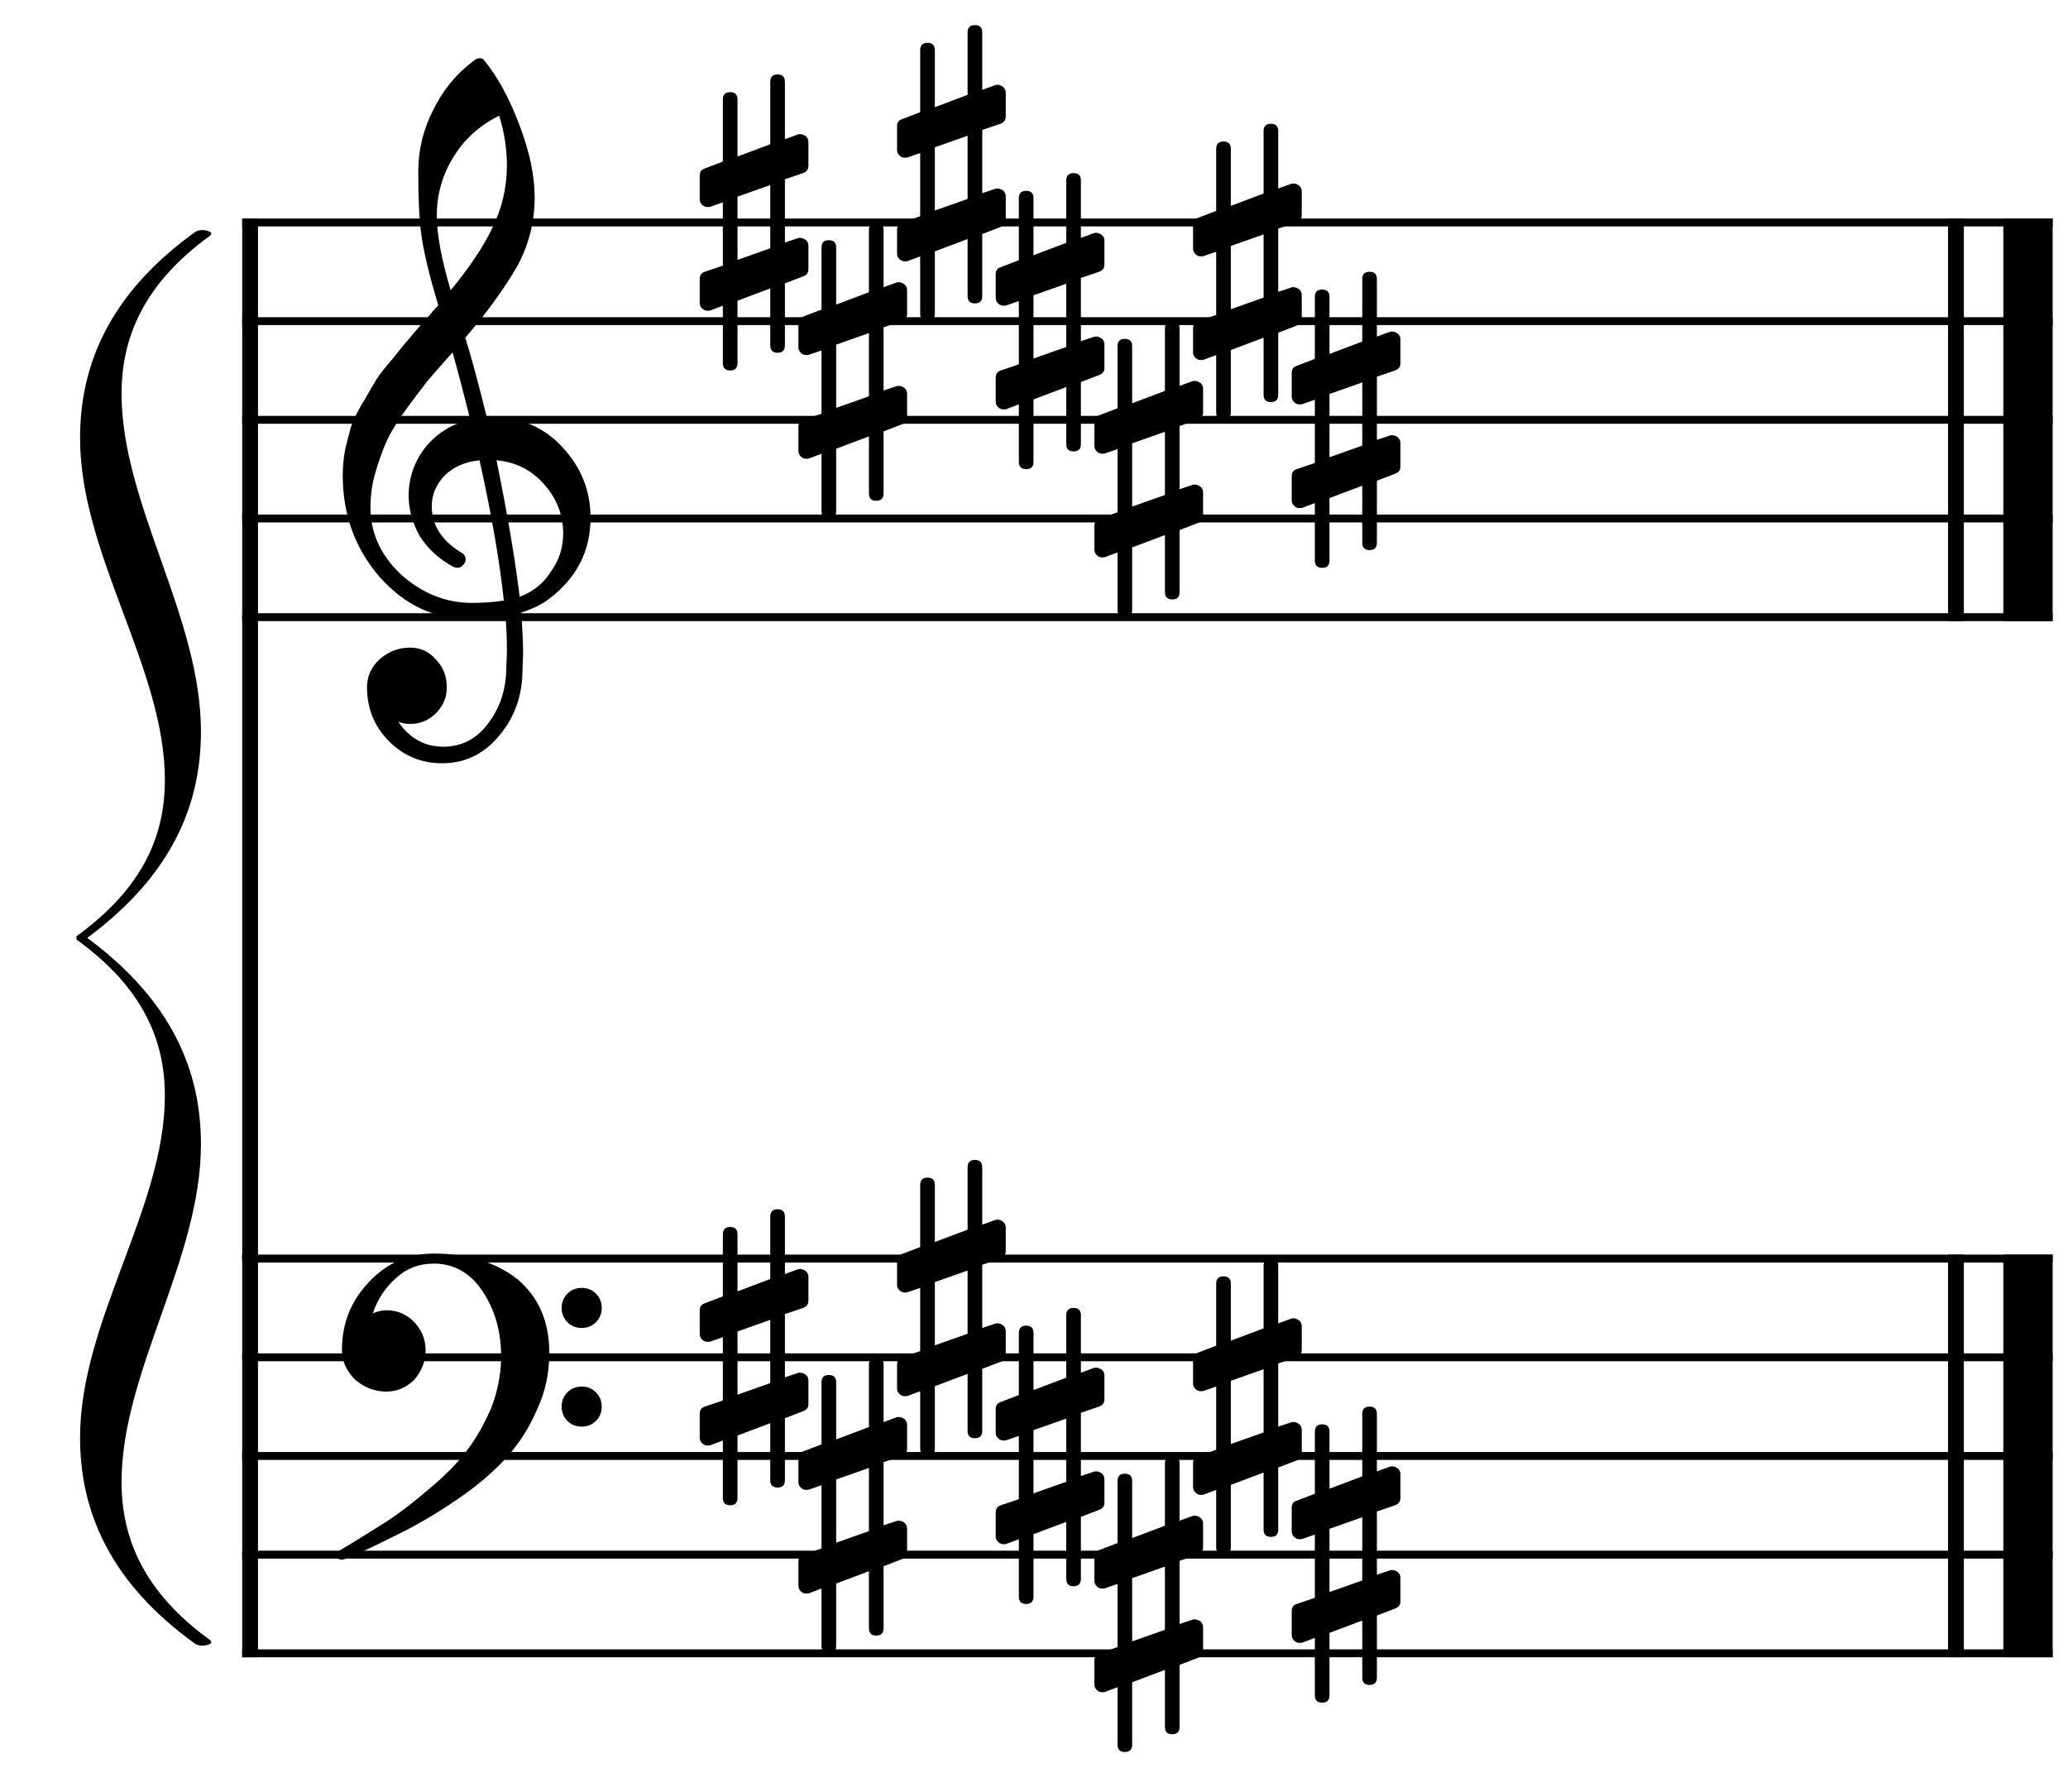 <?xml version="1.0" encoding="UTF-8" standalone="no"?>
<svg width="524px" height="454px" viewBox="0 0 524 454"
 xmlns="http://www.w3.org/2000/svg" xmlns:xlink="http://www.w3.org/1999/xlink" version="1.2" baseProfile="tiny">
<title>谱号</title>
<desc>Generated by MuseScore 3.3.4</desc>
<polyline class="" fill="none" stroke="#000000" stroke-width="4.00" stroke-linejoin="bevel" points="63.373,317.857 63.373,419.857"/>
<polyline class="" fill="none" stroke="#000000" stroke-width="4.00" stroke-linejoin="bevel" points="495.608,317.857 495.608,419.857"/>
<polyline class="" fill="none" stroke="#000000" stroke-width="12.50" stroke-linejoin="bevel" points="513.858,317.857 513.858,419.857"/>
<polyline class="" fill="none" stroke="#000000" stroke-width="4.00" stroke-linejoin="bevel" points="63.373,55.356 63.373,318.857"/>
<polyline class="" fill="none" stroke="#000000" stroke-width="4.00" stroke-linejoin="bevel" points="495.608,55.356 495.608,157.356"/>
<polyline class="" fill="none" stroke="#000000" stroke-width="12.50" stroke-linejoin="bevel" points="513.858,55.356 513.858,157.356"/>
<polyline class="" fill="none" stroke="#000000" stroke-width="2.00" stroke-linejoin="bevel" points="61.373,318.857 520.108,318.857"/>
<polyline class="" fill="none" stroke="#000000" stroke-width="2.00" stroke-linejoin="bevel" points="61.373,343.857 520.108,343.857"/>
<polyline class="" fill="none" stroke="#000000" stroke-width="2.00" stroke-linejoin="bevel" points="61.373,368.857 520.108,368.857"/>
<polyline class="" fill="none" stroke="#000000" stroke-width="2.00" stroke-linejoin="bevel" points="61.373,393.857 520.108,393.857"/>
<polyline class="" fill="none" stroke="#000000" stroke-width="2.00" stroke-linejoin="bevel" points="61.373,418.857 520.108,418.857"/>
<polyline class="" fill="none" stroke="#000000" stroke-width="2.00" stroke-linejoin="bevel" points="61.373,56.356 520.108,56.356"/>
<polyline class="" fill="none" stroke="#000000" stroke-width="2.00" stroke-linejoin="bevel" points="61.373,81.356 520.108,81.356"/>
<polyline class="" fill="none" stroke="#000000" stroke-width="2.00" stroke-linejoin="bevel" points="61.373,106.356 520.108,106.356"/>
<polyline class="" fill="none" stroke="#000000" stroke-width="2.00" stroke-linejoin="bevel" points="61.373,131.356 520.108,131.356"/>
<polyline class="" fill="none" stroke="#000000" stroke-width="2.00" stroke-linejoin="bevel" points="61.373,156.356 520.108,156.356"/>
<path class="" d="M143.775,334.97 C142.799,333.993 142.311,332.789 142.311,331.357 C142.311,329.924 142.799,328.72 143.775,327.743 C144.752,326.767 145.956,326.278 147.389,326.278 C148.821,326.278 150.025,326.767 151.002,327.743 C151.979,328.72 152.467,329.924 152.467,331.357 C152.467,332.789 151.979,333.993 151.002,334.97 C150.025,335.946 148.821,336.435 147.389,336.435 C145.956,336.435 144.752,335.946 143.775,334.97 M143.775,359.97 C142.799,358.993 142.311,357.789 142.311,356.357 C142.311,354.924 142.799,353.72 143.775,352.743 C144.752,351.767 145.956,351.278 147.389,351.278 C148.821,351.278 150.025,351.767 151.002,352.743 C151.979,353.72 152.467,354.924 152.467,356.357 C152.467,357.789 151.979,358.993 151.002,359.97 C150.025,360.946 148.821,361.435 147.389,361.435 C145.956,361.435 144.752,360.946 143.775,359.97 M109.889,317.587 C118.548,317.587 125.644,319.768 131.178,324.13 C136.516,328.687 139.186,334.872 139.186,342.685 C139.186,347.958 138.144,352.776 136.061,357.138 C134.107,361.695 131.536,365.732 128.346,369.247 C125.09,372.828 121.152,376.213 116.529,379.403 C112.037,382.528 107.415,385.328 102.662,387.802 C92.962,392.685 87.623,395.126 86.647,395.126 C85.8,395.126 85.377,394.703 85.377,393.857 C85.377,393.531 85.507,393.238 85.768,392.978 C89.088,391.025 93.157,388.518 97.975,385.458 C101.1,383.44 104.745,380.64 108.912,377.06 C112.949,373.674 116.074,370.484 118.287,367.489 C120.566,364.56 122.649,360.914 124.537,356.552 C126.165,352.19 126.979,347.893 126.979,343.661 C126.979,337.346 125.416,331.845 122.291,327.157 C119.166,322.47 115.032,320.126 109.889,320.126 C106.243,320.126 103.118,321.298 100.514,323.642 C97.714,326.051 95.696,329.078 94.459,332.724 C95.696,332.203 96.835,331.942 97.877,331.942 C100.611,331.942 102.955,332.919 104.908,334.872 C106.861,336.955 107.838,339.332 107.838,342.001 C107.838,344.801 106.894,347.307 105.006,349.521 C102.988,351.539 100.611,352.548 97.877,352.548 C94.947,352.548 92.311,351.539 89.967,349.521 C87.753,347.307 86.647,344.801 86.647,342.001 C86.647,335.295 88.925,329.566 93.482,324.814 C97.975,319.996 103.443,317.587 109.889,317.587"/>
<path class="" d="M123.365,105.77 C123.365,105.77 123.561,105.77 123.951,105.77 C124.212,105.705 124.439,105.673 124.635,105.673 C131.926,105.673 137.916,108.244 142.604,113.388 C147.291,118.466 149.635,124.39 149.635,131.161 C149.635,139.56 146.152,146.395 139.186,151.669 C137.363,153.101 134.986,154.273 132.057,155.185 C132.382,159.416 132.545,162.834 132.545,165.438 C132.545,165.959 132.48,167.847 132.35,171.102 C132.089,177.157 130.006,182.398 126.1,186.825 C122.324,191.187 117.636,193.368 112.037,193.368 C106.764,193.368 102.271,191.513 98.561,187.802 C94.85,184.026 92.994,179.468 92.994,174.13 C92.994,171.33 94.068,168.954 96.217,167.001 C98.43,165.048 101.002,164.071 103.932,164.071 C106.536,164.071 108.717,165.08 110.475,167.099 C112.298,168.987 113.209,171.33 113.209,174.13 C113.209,176.669 112.298,178.85 110.475,180.673 C108.652,182.496 106.471,183.407 103.932,183.407 C102.89,183.407 101.881,183.212 100.904,182.821 C103.769,187.053 107.577,189.169 112.33,189.169 C116.822,189.169 120.501,187.346 123.365,183.7 C126.36,179.924 127.988,175.53 128.248,170.517 C128.378,167.392 128.443,165.601 128.443,165.145 C128.443,161.5 128.313,158.505 128.053,156.161 C124.798,156.682 121.9,156.942 119.361,156.942 C110.312,156.942 102.597,153.362 96.217,146.2 C89.967,138.974 86.842,130.38 86.842,120.419 C86.842,118.336 87.037,116.22 87.428,114.071 C87.818,112.313 88.307,110.393 88.893,108.31 C89.218,107.138 90.097,105.25 91.529,102.645 C92.05,101.864 92.636,100.888 93.287,99.716 C93.938,98.544 94.394,97.763 94.654,97.372 C95.305,96.07 96.575,94.312 98.463,92.099 C98.984,91.513 99.521,90.862 100.074,90.145 C100.628,89.429 101.1,88.843 101.49,88.388 C101.881,87.932 102.174,87.574 102.369,87.313 C102.564,87.053 104.029,85.328 106.764,82.138 C107.415,81.487 108.049,80.787 108.668,80.038 C109.286,79.289 109.791,78.703 110.182,78.28 C110.572,77.857 110.865,77.548 111.061,77.353 C108.717,69.605 107.252,63.42 106.666,58.798 C106.21,55.087 105.982,50.009 105.982,43.563 C105.982,37.899 107.284,32.593 109.889,27.645 C112.428,22.502 115.976,18.303 120.533,15.048 C120.794,14.852 121.119,14.755 121.51,14.755 C121.965,14.755 122.291,14.852 122.486,15.048 C126.002,19.28 129.029,24.781 131.568,31.552 C134.173,38.322 135.475,44.475 135.475,50.009 C135.475,56.259 133.977,62.118 130.982,67.587 C127.597,73.381 123.235,79.371 117.896,85.556 C119.264,89.853 121.087,96.591 123.365,105.77 M131.666,151.181 C135.051,149.944 137.688,147.828 139.576,144.833 C141.659,141.968 142.701,138.746 142.701,135.165 C142.701,130.543 141.139,126.441 138.014,122.86 C134.824,119.149 130.755,117.066 125.807,116.61 C128.606,130.347 130.559,141.871 131.666,151.181 M93.873,128.622 C93.873,135.067 96.477,140.731 101.686,145.614 C107.024,150.367 113.014,152.743 119.654,152.743 C122.389,152.743 125.058,152.548 127.662,152.157 C126.62,142.261 124.57,130.412 121.51,116.61 C117.799,117.001 114.837,118.303 112.623,120.517 C110.475,122.795 109.4,125.367 109.4,128.231 C109.4,133.179 112.037,137.183 117.311,140.243 C117.766,140.699 117.994,141.187 117.994,141.708 C117.994,142.229 117.766,142.717 117.311,143.173 C116.92,143.629 116.432,143.856 115.846,143.856 C115.781,143.856 115.488,143.791 114.967,143.661 C111.256,141.643 108.391,139.039 106.373,135.849 C104.485,132.463 103.541,129.045 103.541,125.595 C103.541,121.102 104.941,117.033 107.74,113.388 C110.67,109.742 114.479,107.398 119.166,106.356 C117.343,99.065 115.846,93.368 114.674,89.267 C113.632,90.438 112.379,91.854 110.914,93.515 C109.449,95.175 108.587,96.168 108.326,96.493 C105.982,99.553 104.192,101.929 102.955,103.622 C100.742,106.682 99.114,109.319 98.072,111.532 C96.966,114.006 95.989,116.708 95.143,119.638 C94.296,122.437 93.873,125.432 93.873,128.622 M126.49,29.306 C121.607,31.715 117.766,35.165 114.967,39.657 C112.102,44.28 110.67,49.26 110.67,54.599 C110.67,59.286 111.842,65.601 114.186,73.544 C118.873,67.88 122.389,62.639 124.732,57.821 C127.206,52.743 128.443,47.437 128.443,41.903 C128.443,37.737 127.792,33.537 126.49,29.306"/>
<path class="" d="M348.885,425.009 C348.885,426.246 348.266,426.864 347.029,426.864 C345.792,426.864 345.174,426.246 345.174,425.009 L345.174,410.556 L336.873,413.681 L336.873,429.501 C336.873,430.738 336.255,431.357 335.018,431.357 C333.781,431.357 333.162,430.738 333.162,429.501 L333.162,414.95 L330.037,416.122 C329.972,416.187 329.712,416.22 329.256,416.22 C328.735,416.22 328.279,416.025 327.889,415.634 C327.498,415.243 327.303,414.788 327.303,414.267 L327.303,408.212 C327.303,407.235 327.726,406.617 328.572,406.357 L333.162,404.794 L333.162,388.778 L330.037,389.853 C329.972,389.918 329.712,389.95 329.256,389.95 C328.735,389.95 328.279,389.755 327.889,389.364 C327.498,388.974 327.303,388.518 327.303,387.997 L327.303,381.943 C327.303,381.031 327.726,380.445 328.572,380.185 L333.162,378.427 L333.162,362.704 C333.162,361.467 333.781,360.849 335.018,360.849 C336.255,360.849 336.873,361.467 336.873,362.704 L336.873,377.157 L345.174,374.032 L345.174,358.212 C345.174,356.975 345.792,356.357 347.029,356.357 C348.266,356.357 348.885,356.975 348.885,358.212 L348.885,372.763 L352.108,371.591 C352.173,371.526 352.401,371.493 352.791,371.493 C353.247,371.493 353.735,371.689 354.256,372.079 C354.647,372.47 354.842,372.926 354.842,373.446 L354.842,379.501 C354.842,380.413 354.386,381.031 353.475,381.357 L348.885,382.919 L348.885,398.935 L352.108,397.86 C352.173,397.795 352.401,397.763 352.791,397.763 C353.247,397.763 353.735,397.958 354.256,398.349 C354.647,398.739 354.842,399.195 354.842,399.716 L354.842,405.771 C354.842,406.617 354.386,407.203 353.475,407.528 L348.885,409.286 L348.885,425.009 M345.174,384.384 L336.873,387.314 L336.873,403.329 L345.174,400.4 L345.174,384.384 "/>
<path class="" d="M323.885,387.509 C323.885,388.746 323.266,389.364 322.029,389.364 C320.792,389.364 320.174,388.746 320.174,387.509 L320.174,373.056 L311.873,376.181 L311.873,392.001 C311.873,393.238 311.255,393.857 310.018,393.857 C308.781,393.857 308.162,393.238 308.162,392.001 L308.162,377.45 L305.037,378.622 C304.972,378.687 304.712,378.72 304.256,378.72 C303.735,378.72 303.279,378.525 302.889,378.134 C302.498,377.743 302.303,377.288 302.303,376.767 L302.303,370.712 C302.303,369.735 302.726,369.117 303.572,368.857 L308.162,367.294 L308.162,351.278 L305.037,352.353 C304.972,352.418 304.712,352.45 304.256,352.45 C303.735,352.45 303.279,352.255 302.889,351.864 C302.498,351.474 302.303,351.018 302.303,350.497 L302.303,344.442 C302.303,343.531 302.726,342.945 303.572,342.685 L308.162,340.927 L308.162,325.204 C308.162,323.967 308.781,323.349 310.018,323.349 C311.255,323.349 311.873,323.967 311.873,325.204 L311.873,339.657 L320.174,336.532 L320.174,320.712 C320.174,319.475 320.792,318.857 322.029,318.857 C323.266,318.857 323.885,319.475 323.885,320.712 L323.885,335.263 L327.108,334.091 C327.173,334.026 327.401,333.993 327.791,333.993 C328.247,333.993 328.735,334.189 329.256,334.579 C329.647,334.97 329.842,335.426 329.842,335.946 L329.842,342.001 C329.842,342.913 329.386,343.531 328.475,343.857 L323.885,345.419 L323.885,361.435 L327.108,360.36 C327.173,360.295 327.401,360.263 327.791,360.263 C328.247,360.263 328.735,360.458 329.256,360.849 C329.647,361.239 329.842,361.695 329.842,362.216 L329.842,368.271 C329.842,369.117 329.386,369.703 328.475,370.028 L323.885,371.786 L323.885,387.509 M320.174,346.884 L311.873,349.814 L311.873,365.829 L320.174,362.9 L320.174,346.884 "/>
<path class="" d="M298.885,437.509 C298.885,438.746 298.266,439.364 297.029,439.364 C295.792,439.364 295.174,438.746 295.174,437.509 L295.174,423.056 L286.873,426.181 L286.873,442.001 C286.873,443.238 286.255,443.857 285.018,443.857 C283.781,443.857 283.162,443.238 283.162,442.001 L283.162,427.45 L280.037,428.622 C279.972,428.687 279.712,428.72 279.256,428.72 C278.735,428.72 278.279,428.525 277.889,428.134 C277.498,427.743 277.303,427.288 277.303,426.767 L277.303,420.712 C277.303,419.735 277.726,419.117 278.572,418.857 L283.162,417.294 L283.162,401.278 L280.037,402.353 C279.972,402.418 279.712,402.45 279.256,402.45 C278.735,402.45 278.279,402.255 277.889,401.864 C277.498,401.474 277.303,401.018 277.303,400.497 L277.303,394.443 C277.303,393.531 277.726,392.945 278.572,392.685 L283.162,390.927 L283.162,375.204 C283.162,373.967 283.781,373.349 285.018,373.349 C286.255,373.349 286.873,373.967 286.873,375.204 L286.873,389.657 L295.174,386.532 L295.174,370.712 C295.174,369.475 295.792,368.857 297.029,368.857 C298.266,368.857 298.885,369.475 298.885,370.712 L298.885,385.263 L302.108,384.091 C302.173,384.026 302.401,383.993 302.791,383.993 C303.247,383.993 303.735,384.189 304.256,384.579 C304.647,384.97 304.842,385.426 304.842,385.946 L304.842,392.001 C304.842,392.913 304.386,393.531 303.475,393.857 L298.885,395.419 L298.885,411.435 L302.108,410.36 C302.173,410.295 302.401,410.263 302.791,410.263 C303.247,410.263 303.735,410.458 304.256,410.849 C304.647,411.239 304.842,411.695 304.842,412.216 L304.842,418.271 C304.842,419.117 304.386,419.703 303.475,420.028 L298.885,421.786 L298.885,437.509 M295.174,396.884 L286.873,399.814 L286.873,415.829 L295.174,412.9 L295.174,396.884 "/>
<path class="" d="M273.885,400.009 C273.885,401.246 273.266,401.864 272.029,401.864 C270.792,401.864 270.174,401.246 270.174,400.009 L270.174,385.556 L261.873,388.681 L261.873,404.501 C261.873,405.738 261.255,406.357 260.018,406.357 C258.781,406.357 258.162,405.738 258.162,404.501 L258.162,389.95 L255.037,391.122 C254.972,391.187 254.712,391.22 254.256,391.22 C253.735,391.22 253.279,391.025 252.889,390.634 C252.498,390.243 252.303,389.788 252.303,389.267 L252.303,383.212 C252.303,382.235 252.726,381.617 253.572,381.357 L258.162,379.794 L258.162,363.778 L255.037,364.853 C254.972,364.918 254.712,364.95 254.256,364.95 C253.735,364.95 253.279,364.755 252.889,364.364 C252.498,363.974 252.303,363.518 252.303,362.997 L252.303,356.942 C252.303,356.031 252.726,355.445 253.572,355.185 L258.162,353.427 L258.162,337.704 C258.162,336.467 258.781,335.849 260.018,335.849 C261.255,335.849 261.873,336.467 261.873,337.704 L261.873,352.157 L270.174,349.032 L270.174,333.212 C270.174,331.975 270.792,331.357 272.029,331.357 C273.266,331.357 273.885,331.975 273.885,333.212 L273.885,347.763 L277.108,346.591 C277.173,346.526 277.4,346.493 277.791,346.493 C278.247,346.493 278.735,346.689 279.256,347.079 C279.647,347.47 279.842,347.926 279.842,348.446 L279.842,354.501 C279.842,355.413 279.386,356.031 278.475,356.357 L273.885,357.919 L273.885,373.935 L277.108,372.86 C277.173,372.795 277.4,372.763 277.791,372.763 C278.247,372.763 278.735,372.958 279.256,373.349 C279.647,373.739 279.842,374.195 279.842,374.716 L279.842,380.771 C279.842,381.617 279.386,382.203 278.475,382.528 L273.885,384.286 L273.885,400.009 M270.174,359.384 L261.873,362.314 L261.873,378.329 L270.174,375.4 L270.174,359.384 "/>
<path class="" d="M248.885,362.509 C248.885,363.746 248.266,364.364 247.029,364.364 C245.792,364.364 245.174,363.746 245.174,362.509 L245.174,348.056 L236.873,351.181 L236.873,367.001 C236.873,368.238 236.255,368.857 235.018,368.857 C233.781,368.857 233.162,368.238 233.162,367.001 L233.162,352.45 L230.037,353.622 C229.972,353.687 229.712,353.72 229.256,353.72 C228.735,353.72 228.279,353.524 227.889,353.134 C227.498,352.743 227.303,352.288 227.303,351.767 L227.303,345.712 C227.303,344.735 227.726,344.117 228.572,343.857 L233.162,342.294 L233.162,326.278 L230.037,327.353 C229.972,327.418 229.712,327.45 229.256,327.45 C228.735,327.45 228.279,327.255 227.889,326.864 C227.498,326.474 227.303,326.018 227.303,325.497 L227.303,319.442 C227.303,318.531 227.726,317.945 228.572,317.685 L233.162,315.927 L233.162,300.204 C233.162,298.967 233.781,298.349 235.018,298.349 C236.255,298.349 236.873,298.967 236.873,300.204 L236.873,314.657 L245.174,311.532 L245.174,295.712 C245.174,294.475 245.792,293.857 247.029,293.857 C248.266,293.857 248.885,294.475 248.885,295.712 L248.885,310.263 L252.108,309.091 C252.173,309.026 252.4,308.993 252.791,308.993 C253.247,308.993 253.735,309.189 254.256,309.579 C254.647,309.97 254.842,310.426 254.842,310.946 L254.842,317.001 C254.842,317.913 254.386,318.531 253.475,318.857 L248.885,320.419 L248.885,336.435 L252.108,335.36 C252.173,335.295 252.4,335.263 252.791,335.263 C253.247,335.263 253.735,335.458 254.256,335.849 C254.647,336.239 254.842,336.695 254.842,337.216 L254.842,343.271 C254.842,344.117 254.386,344.703 253.475,345.028 L248.885,346.786 L248.885,362.509 M245.174,321.884 L236.873,324.814 L236.873,340.829 L245.174,337.899 L245.174,321.884 "/>
<path class="" d="M223.885,412.509 C223.885,413.746 223.266,414.364 222.029,414.364 C220.792,414.364 220.174,413.746 220.174,412.509 L220.174,398.056 L211.873,401.181 L211.873,417.001 C211.873,418.238 211.255,418.857 210.018,418.857 C208.781,418.857 208.162,418.238 208.162,417.001 L208.162,402.45 L205.037,403.622 C204.972,403.687 204.712,403.72 204.256,403.72 C203.735,403.72 203.279,403.525 202.889,403.134 C202.498,402.743 202.303,402.288 202.303,401.767 L202.303,395.712 C202.303,394.735 202.726,394.117 203.572,393.857 L208.162,392.294 L208.162,376.278 L205.037,377.353 C204.972,377.418 204.712,377.45 204.256,377.45 C203.735,377.45 203.279,377.255 202.889,376.864 C202.498,376.474 202.303,376.018 202.303,375.497 L202.303,369.442 C202.303,368.531 202.726,367.945 203.572,367.685 L208.162,365.927 L208.162,350.204 C208.162,348.967 208.781,348.349 210.018,348.349 C211.255,348.349 211.873,348.967 211.873,350.204 L211.873,364.657 L220.174,361.532 L220.174,345.712 C220.174,344.475 220.792,343.857 222.029,343.857 C223.266,343.857 223.885,344.475 223.885,345.712 L223.885,360.263 L227.107,359.091 C227.173,359.026 227.4,358.993 227.791,358.993 C228.247,358.993 228.735,359.189 229.256,359.579 C229.647,359.97 229.842,360.426 229.842,360.946 L229.842,367.001 C229.842,367.913 229.386,368.531 228.475,368.857 L223.885,370.419 L223.885,386.435 L227.107,385.36 C227.173,385.295 227.4,385.263 227.791,385.263 C228.247,385.263 228.735,385.458 229.256,385.849 C229.647,386.239 229.842,386.695 229.842,387.216 L229.842,393.271 C229.842,394.117 229.386,394.703 228.475,395.028 L223.885,396.786 L223.885,412.509 M220.174,371.884 L211.873,374.814 L211.873,390.829 L220.174,387.9 L220.174,371.884 "/>
<path class="" d="M198.885,375.009 C198.885,376.246 198.266,376.864 197.029,376.864 C195.792,376.864 195.174,376.246 195.174,375.009 L195.174,360.556 L186.873,363.681 L186.873,379.501 C186.873,380.738 186.255,381.357 185.018,381.357 C183.781,381.357 183.162,380.738 183.162,379.501 L183.162,364.95 L180.037,366.122 C179.972,366.187 179.712,366.22 179.256,366.22 C178.735,366.22 178.279,366.025 177.889,365.634 C177.498,365.243 177.303,364.788 177.303,364.267 L177.303,358.212 C177.303,357.235 177.726,356.617 178.572,356.357 L183.162,354.794 L183.162,338.778 L180.037,339.853 C179.972,339.918 179.712,339.95 179.256,339.95 C178.735,339.95 178.279,339.755 177.889,339.364 C177.498,338.974 177.303,338.518 177.303,337.997 L177.303,331.942 C177.303,331.031 177.726,330.445 178.572,330.185 L183.162,328.427 L183.162,312.704 C183.162,311.467 183.781,310.849 185.018,310.849 C186.255,310.849 186.873,311.467 186.873,312.704 L186.873,327.157 L195.174,324.032 L195.174,308.212 C195.174,306.975 195.792,306.357 197.029,306.357 C198.266,306.357 198.885,306.975 198.885,308.212 L198.885,322.763 L202.107,321.591 C202.173,321.526 202.4,321.493 202.791,321.493 C203.247,321.493 203.735,321.689 204.256,322.079 C204.647,322.47 204.842,322.926 204.842,323.446 L204.842,329.501 C204.842,330.413 204.386,331.031 203.475,331.357 L198.885,332.919 L198.885,348.935 L202.107,347.86 C202.173,347.795 202.4,347.763 202.791,347.763 C203.247,347.763 203.735,347.958 204.256,348.349 C204.647,348.739 204.842,349.195 204.842,349.716 L204.842,355.771 C204.842,356.617 204.386,357.203 203.475,357.528 L198.885,359.286 L198.885,375.009 M195.174,334.384 L186.873,337.314 L186.873,353.329 L195.174,350.4 L195.174,334.384 "/>
<path class="" d="M348.885,137.509 C348.885,138.746 348.266,139.364 347.029,139.364 C345.792,139.364 345.174,138.746 345.174,137.509 L345.174,123.056 L336.873,126.181 L336.873,142.001 C336.873,143.238 336.255,143.856 335.018,143.856 C333.781,143.856 333.162,143.238 333.162,142.001 L333.162,127.45 L330.037,128.622 C329.972,128.687 329.712,128.72 329.256,128.72 C328.735,128.72 328.279,128.524 327.889,128.134 C327.498,127.743 327.303,127.287 327.303,126.767 L327.303,120.712 C327.303,119.735 327.726,119.117 328.572,118.856 L333.162,117.294 L333.162,101.278 L330.037,102.352 C329.972,102.418 329.712,102.45 329.256,102.45 C328.735,102.45 328.279,102.255 327.889,101.864 C327.498,101.474 327.303,101.018 327.303,100.497 L327.303,94.442 C327.303,93.531 327.726,92.945 328.572,92.684 L333.162,90.927 L333.162,75.204 C333.162,73.967 333.781,73.349 335.018,73.349 C336.255,73.349 336.873,73.967 336.873,75.204 L336.873,89.657 L345.174,86.532 L345.174,70.712 C345.174,69.475 345.792,68.856 347.029,68.856 C348.266,68.856 348.885,69.475 348.885,70.712 L348.885,85.263 L352.108,84.091 C352.173,84.026 352.401,83.993 352.791,83.993 C353.247,83.993 353.735,84.188 354.256,84.579 C354.647,84.97 354.842,85.425 354.842,85.946 L354.842,92.001 C354.842,92.912 354.386,93.531 353.475,93.856 L348.885,95.419 L348.885,111.435 L352.108,110.36 C352.173,110.295 352.401,110.263 352.791,110.263 C353.247,110.263 353.735,110.458 354.256,110.849 C354.647,111.239 354.842,111.695 354.842,112.216 L354.842,118.27 C354.842,119.117 354.386,119.703 353.475,120.028 L348.885,121.786 L348.885,137.509 M345.174,96.884 L336.873,99.813 L336.873,115.829 L345.174,112.899 L345.174,96.884 "/>
<path class="" d="M323.885,100.009 C323.885,101.246 323.266,101.864 322.029,101.864 C320.792,101.864 320.174,101.246 320.174,100.009 L320.174,85.556 L311.873,88.681 L311.873,104.501 C311.873,105.738 311.255,106.356 310.018,106.356 C308.781,106.356 308.162,105.738 308.162,104.501 L308.162,89.95 L305.037,91.122 C304.972,91.187 304.712,91.22 304.256,91.22 C303.735,91.22 303.279,91.024 302.889,90.634 C302.498,90.243 302.303,89.787 302.303,89.266 L302.303,83.212 C302.303,82.235 302.726,81.617 303.572,81.356 L308.162,79.794 L308.162,63.778 L305.037,64.853 C304.972,64.918 304.712,64.95 304.256,64.95 C303.735,64.95 303.279,64.755 302.889,64.364 C302.498,63.974 302.303,63.518 302.303,62.997 L302.303,56.942 C302.303,56.031 302.726,55.445 303.572,55.184 L308.162,53.427 L308.162,37.704 C308.162,36.467 308.781,35.849 310.018,35.849 C311.255,35.849 311.873,36.467 311.873,37.704 L311.873,52.157 L320.174,49.032 L320.174,33.212 C320.174,31.975 320.792,31.356 322.029,31.356 C323.266,31.356 323.885,31.975 323.885,33.212 L323.885,47.763 L327.108,46.591 C327.173,46.526 327.401,46.493 327.791,46.493 C328.247,46.493 328.735,46.688 329.256,47.079 C329.647,47.47 329.842,47.925 329.842,48.446 L329.842,54.501 C329.842,55.412 329.386,56.031 328.475,56.356 L323.885,57.919 L323.885,73.934 L327.108,72.86 C327.173,72.795 327.401,72.763 327.791,72.763 C328.247,72.763 328.735,72.958 329.256,73.349 C329.647,73.739 329.842,74.195 329.842,74.716 L329.842,80.77 C329.842,81.617 329.386,82.203 328.475,82.528 L323.885,84.286 L323.885,100.009 M320.174,59.384 L311.873,62.313 L311.873,78.329 L320.174,75.399 L320.174,59.384 "/>
<path class="" d="M298.885,150.009 C298.885,151.246 298.266,151.864 297.029,151.864 C295.792,151.864 295.174,151.246 295.174,150.009 L295.174,135.556 L286.873,138.681 L286.873,154.501 C286.873,155.738 286.255,156.356 285.018,156.356 C283.781,156.356 283.162,155.738 283.162,154.501 L283.162,139.95 L280.037,141.122 C279.972,141.187 279.712,141.22 279.256,141.22 C278.735,141.22 278.279,141.024 277.889,140.634 C277.498,140.243 277.303,139.787 277.303,139.267 L277.303,133.212 C277.303,132.235 277.726,131.617 278.572,131.356 L283.162,129.794 L283.162,113.778 L280.037,114.852 C279.972,114.918 279.712,114.95 279.256,114.95 C278.735,114.95 278.279,114.755 277.889,114.364 C277.498,113.974 277.303,113.518 277.303,112.997 L277.303,106.942 C277.303,106.031 277.726,105.445 278.572,105.185 L283.162,103.427 L283.162,87.704 C283.162,86.467 283.781,85.849 285.018,85.849 C286.255,85.849 286.873,86.467 286.873,87.704 L286.873,102.157 L295.174,99.032 L295.174,83.212 C295.174,81.975 295.792,81.356 297.029,81.356 C298.266,81.356 298.885,81.975 298.885,83.212 L298.885,97.763 L302.108,96.591 C302.173,96.526 302.401,96.493 302.791,96.493 C303.247,96.493 303.735,96.688 304.256,97.079 C304.647,97.47 304.842,97.925 304.842,98.446 L304.842,104.501 C304.842,105.412 304.386,106.031 303.475,106.356 L298.885,107.919 L298.885,123.935 L302.108,122.86 C302.173,122.795 302.401,122.763 302.791,122.763 C303.247,122.763 303.735,122.958 304.256,123.349 C304.647,123.739 304.842,124.195 304.842,124.716 L304.842,130.77 C304.842,131.617 304.386,132.203 303.475,132.528 L298.885,134.286 L298.885,150.009 M295.174,109.384 L286.873,112.313 L286.873,128.329 L295.174,125.399 L295.174,109.384 "/>
<path class="" d="M273.885,112.509 C273.885,113.746 273.266,114.364 272.029,114.364 C270.792,114.364 270.174,113.746 270.174,112.509 L270.174,98.056 L261.873,101.181 L261.873,117.001 C261.873,118.238 261.255,118.856 260.018,118.856 C258.781,118.856 258.162,118.238 258.162,117.001 L258.162,102.45 L255.037,103.622 C254.972,103.687 254.712,103.72 254.256,103.72 C253.735,103.72 253.279,103.524 252.889,103.134 C252.498,102.743 252.303,102.287 252.303,101.767 L252.303,95.712 C252.303,94.735 252.726,94.117 253.572,93.856 L258.162,92.294 L258.162,76.278 L255.037,77.353 C254.972,77.418 254.712,77.45 254.256,77.45 C253.735,77.45 253.279,77.255 252.889,76.864 C252.498,76.474 252.303,76.018 252.303,75.497 L252.303,69.442 C252.303,68.531 252.726,67.945 253.572,67.684 L258.162,65.927 L258.162,50.204 C258.162,48.967 258.781,48.349 260.018,48.349 C261.255,48.349 261.873,48.967 261.873,50.204 L261.873,64.657 L270.174,61.532 L270.174,45.712 C270.174,44.475 270.792,43.856 272.029,43.856 C273.266,43.856 273.885,44.475 273.885,45.712 L273.885,60.263 L277.108,59.091 C277.173,59.026 277.4,58.993 277.791,58.993 C278.247,58.993 278.735,59.188 279.256,59.579 C279.647,59.97 279.842,60.425 279.842,60.946 L279.842,67.001 C279.842,67.912 279.386,68.531 278.475,68.856 L273.885,70.419 L273.885,86.434 L277.108,85.36 C277.173,85.295 277.4,85.263 277.791,85.263 C278.247,85.263 278.735,85.458 279.256,85.849 C279.647,86.239 279.842,86.695 279.842,87.216 L279.842,93.27 C279.842,94.117 279.386,94.703 278.475,95.028 L273.885,96.786 L273.885,112.509 M270.174,71.884 L261.873,74.813 L261.873,90.829 L270.174,87.899 L270.174,71.884 "/>
<path class="" d="M248.885,75.009 C248.885,76.246 248.266,76.864 247.029,76.864 C245.792,76.864 245.174,76.246 245.174,75.009 L245.174,60.556 L236.873,63.681 L236.873,79.501 C236.873,80.738 236.255,81.356 235.018,81.356 C233.781,81.356 233.162,80.738 233.162,79.501 L233.162,64.95 L230.037,66.122 C229.972,66.187 229.712,66.22 229.256,66.22 C228.735,66.22 228.279,66.024 227.889,65.634 C227.498,65.243 227.303,64.787 227.303,64.266 L227.303,58.212 C227.303,57.235 227.726,56.617 228.572,56.356 L233.162,54.794 L233.162,38.778 L230.037,39.852 C229.972,39.917 229.712,39.95 229.256,39.95 C228.735,39.95 228.279,39.755 227.889,39.364 C227.498,38.974 227.303,38.518 227.303,37.997 L227.303,31.942 C227.303,31.031 227.726,30.445 228.572,30.184 L233.162,28.427 L233.162,12.704 C233.162,11.467 233.781,10.848 235.018,10.848 C236.255,10.848 236.873,11.467 236.873,12.704 L236.873,27.157 L245.174,24.032 L245.174,8.212 C245.174,6.975 245.792,6.356 247.029,6.356 C248.266,6.356 248.885,6.975 248.885,8.212 L248.885,22.763 L252.108,21.591 C252.173,21.526 252.4,21.493 252.791,21.493 C253.247,21.493 253.735,21.688 254.256,22.079 C254.647,22.47 254.842,22.925 254.842,23.446 L254.842,29.501 C254.842,30.412 254.386,31.031 253.475,31.356 L248.885,32.919 L248.885,48.934 L252.108,47.86 C252.173,47.795 252.4,47.763 252.791,47.763 C253.247,47.763 253.735,47.958 254.256,48.349 C254.647,48.739 254.842,49.195 254.842,49.716 L254.842,55.77 C254.842,56.617 254.386,57.203 253.475,57.528 L248.885,59.286 L248.885,75.009 M245.174,34.384 L236.873,37.313 L236.873,53.329 L245.174,50.399 L245.174,34.384 "/>
<path class="" d="M223.885,125.009 C223.885,126.246 223.266,126.864 222.029,126.864 C220.792,126.864 220.174,126.246 220.174,125.009 L220.174,110.556 L211.873,113.681 L211.873,129.501 C211.873,130.738 211.255,131.356 210.018,131.356 C208.781,131.356 208.162,130.738 208.162,129.501 L208.162,114.95 L205.037,116.122 C204.972,116.187 204.712,116.22 204.256,116.22 C203.735,116.22 203.279,116.024 202.889,115.634 C202.498,115.243 202.303,114.787 202.303,114.267 L202.303,108.212 C202.303,107.235 202.726,106.617 203.572,106.356 L208.162,104.794 L208.162,88.778 L205.037,89.853 C204.972,89.918 204.712,89.95 204.256,89.95 C203.735,89.95 203.279,89.755 202.889,89.364 C202.498,88.974 202.303,88.518 202.303,87.997 L202.303,81.942 C202.303,81.031 202.726,80.445 203.572,80.184 L208.162,78.427 L208.162,62.704 C208.162,61.467 208.781,60.849 210.018,60.849 C211.255,60.849 211.873,61.467 211.873,62.704 L211.873,77.157 L220.174,74.032 L220.174,58.212 C220.174,56.975 220.792,56.356 222.029,56.356 C223.266,56.356 223.885,56.975 223.885,58.212 L223.885,72.763 L227.107,71.591 C227.173,71.526 227.4,71.493 227.791,71.493 C228.247,71.493 228.735,71.688 229.256,72.079 C229.647,72.47 229.842,72.925 229.842,73.446 L229.842,79.501 C229.842,80.412 229.386,81.031 228.475,81.356 L223.885,82.919 L223.885,98.934 L227.107,97.86 C227.173,97.795 227.4,97.763 227.791,97.763 C228.247,97.763 228.735,97.958 229.256,98.349 C229.647,98.739 229.842,99.195 229.842,99.716 L229.842,105.77 C229.842,106.617 229.386,107.203 228.475,107.528 L223.885,109.286 L223.885,125.009 M220.174,84.384 L211.873,87.313 L211.873,103.329 L220.174,100.399 L220.174,84.384 "/>
<path class="" d="M198.885,87.509 C198.885,88.746 198.266,89.364 197.029,89.364 C195.792,89.364 195.174,88.746 195.174,87.509 L195.174,73.056 L186.873,76.181 L186.873,92.001 C186.873,93.238 186.255,93.856 185.018,93.856 C183.781,93.856 183.162,93.238 183.162,92.001 L183.162,77.45 L180.037,78.622 C179.972,78.687 179.712,78.72 179.256,78.72 C178.735,78.72 178.279,78.524 177.889,78.134 C177.498,77.743 177.303,77.287 177.303,76.766 L177.303,70.712 C177.303,69.735 177.726,69.117 178.572,68.856 L183.162,67.294 L183.162,51.278 L180.037,52.352 C179.972,52.418 179.712,52.45 179.256,52.45 C178.735,52.45 178.279,52.255 177.889,51.864 C177.498,51.474 177.303,51.018 177.303,50.497 L177.303,44.442 C177.303,43.531 177.726,42.945 178.572,42.684 L183.162,40.927 L183.162,25.204 C183.162,23.967 183.781,23.349 185.018,23.349 C186.255,23.349 186.873,23.967 186.873,25.204 L186.873,39.657 L195.174,36.532 L195.174,20.712 C195.174,19.475 195.792,18.856 197.029,18.856 C198.266,18.856 198.885,19.475 198.885,20.712 L198.885,35.263 L202.107,34.091 C202.173,34.026 202.4,33.993 202.791,33.993 C203.247,33.993 203.735,34.188 204.256,34.579 C204.647,34.97 204.842,35.425 204.842,35.946 L204.842,42.001 C204.842,42.912 204.386,43.531 203.475,43.856 L198.885,45.419 L198.885,61.434 L202.107,60.36 C202.173,60.295 202.4,60.263 202.791,60.263 C203.247,60.263 203.735,60.458 204.256,60.849 C204.647,61.239 204.842,61.695 204.842,62.216 L204.842,68.27 C204.842,69.117 204.386,69.703 203.475,70.028 L198.885,71.786 L198.885,87.509 M195.174,46.884 L186.873,49.813 L186.873,65.829 L195.174,62.899 L195.174,46.884 "/>
<path class="" fill-rule="evenodd" d="M50.916,185.325 C50.916,156.12 30.802,127.733 30.802,99.754 C30.802,85.663 36.287,71.98 53.202,59.726 C53.43,59.573 53.544,59.318 53.544,59.164 C53.544,58.705 52.287,58.297 51.373,58.297 C50.916,58.297 50.116,58.348 49.544,58.705 C27.602,74.43 20.287,92.606 20.287,110.987 C20.287,140.599 41.773,169.191 41.773,197.578 C41.773,211.67 36.287,224.944 19.373,237.198 L19.373,237.606 L19.373,238.015 C36.287,250.268 41.773,263.543 41.773,277.635 C41.773,306.022 20.287,334.614 20.287,364.226 C20.287,382.607 27.602,400.783 49.544,416.508 C50.116,416.865 50.916,416.916 51.373,416.916 C52.287,416.916 53.544,416.508 53.544,416.048 C53.544,415.895 53.43,415.64 53.202,415.487 C36.287,403.233 30.802,389.55 30.802,375.459 C30.802,347.48 50.916,319.092 50.916,289.888 C50.916,271.304 43.602,253.536 22.116,237.606 C43.602,221.677 50.916,203.909 50.916,185.325"/>
</svg>
